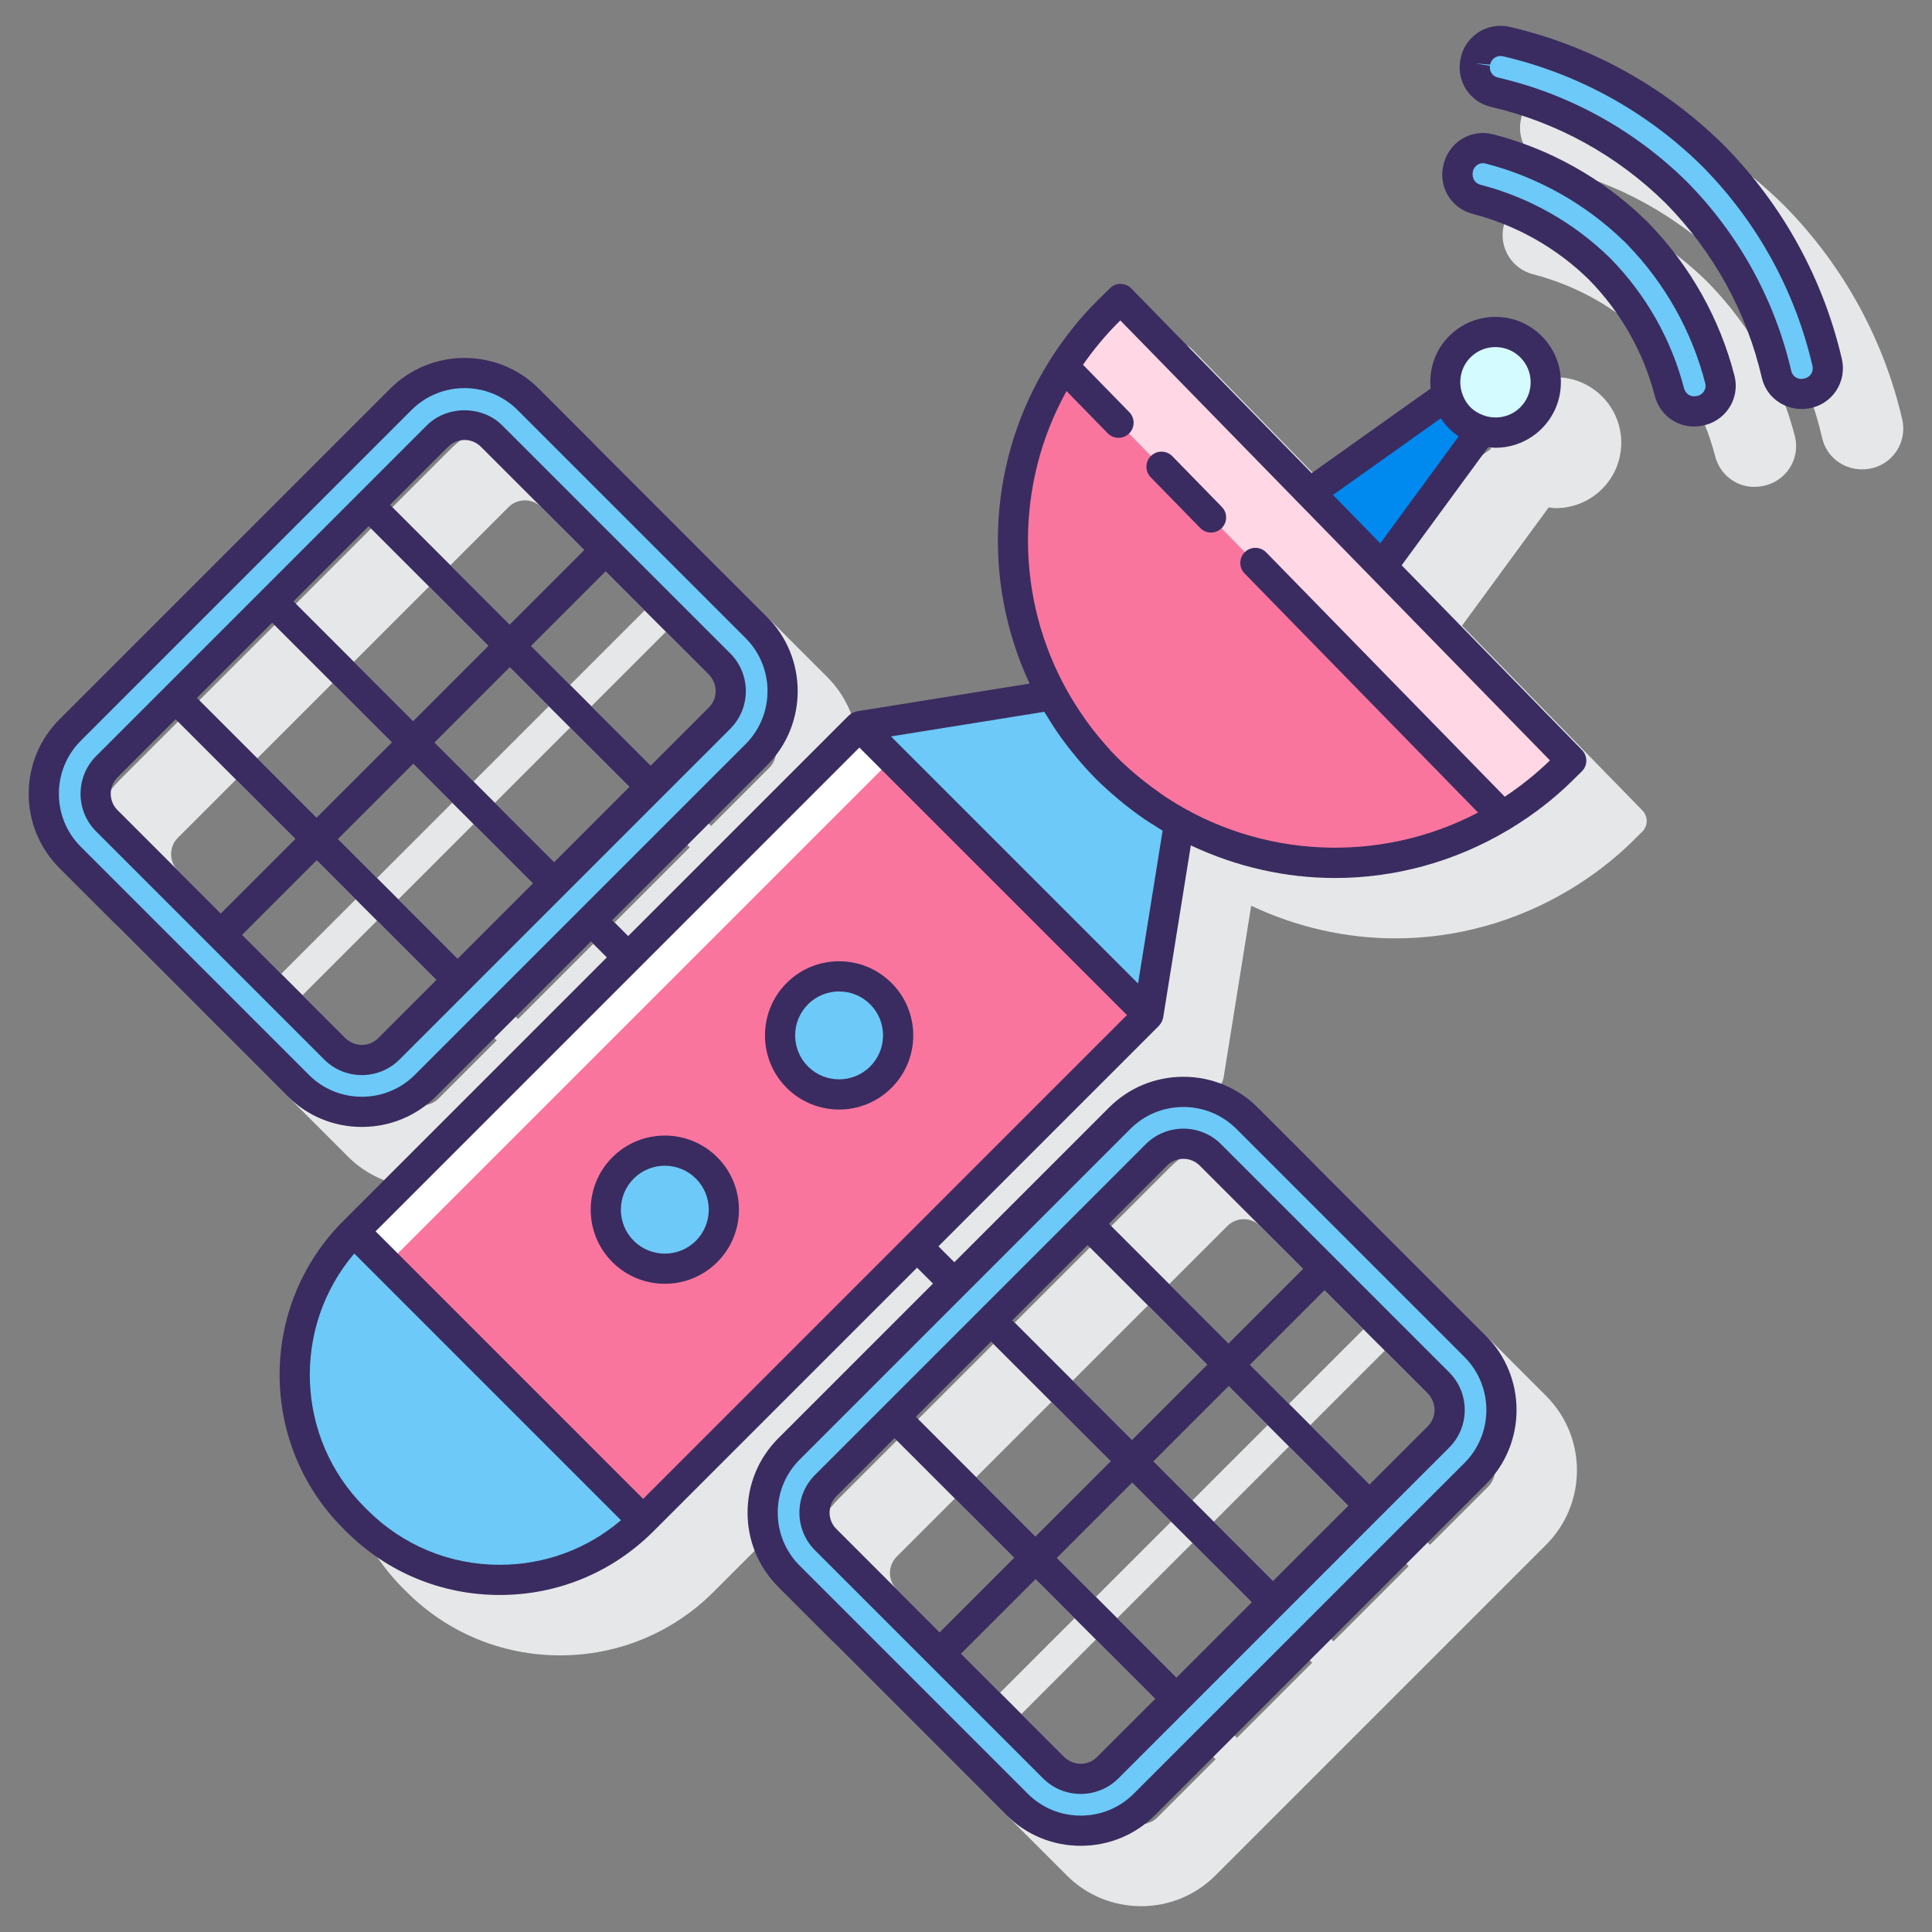 <?xml version="1.0" encoding="utf-8"?>
<!-- Generator: Adobe Illustrator 22.0.1, SVG Export Plug-In . SVG Version: 6.00 Build 0)  -->
<svg version="1.1" id="Layer_1" xmlns="http://www.w3.org/2000/svg" xmlns:xlink="http://www.w3.org/1999/xlink" x="0px" y="0px"
	 viewBox="0 0 128 128" style="enable-background:new 0 0 128 128;" xml:space="preserve">
<rect x="0" y="0" width="128" height="128" fill="#808080" stroke="none"/>
<style type="text/css">
	.st0{fill:#263238;}
	.st1{fill:#E6E7E8;}
	.st2{fill:#FFD7E5;}
	.st3{fill:#0089EF;}
	.st4{fill:#6DC9F7;}
	.st5{fill:#FA759E;}
	.st6{fill:#FFFFFF;}
	.st7{fill:#3A2C60;}
	.st8{fill:#D4FBFF;}
</style>
<g>
	<g>
		<path class="st1" d="M96.863,41.453l5.74-7.834c0.158,0.017,0.314,0.046,0.473,0.046c1.099,0,2.198-0.414,3.041-1.243
			c0.826-0.813,1.286-1.898,1.295-3.056s-0.433-2.251-1.245-3.077c-0.813-0.825-1.898-1.285-3.056-1.294c-0.012,0-0.023,0-0.036,0
			c-1.145,0-2.224,0.442-3.04,1.246c-0.966,0.951-1.372,2.245-1.254,3.5l-7.881,5.605L78.954,23.112
			c-0.186-0.19-0.439-0.299-0.706-0.301c-0.281-0.011-0.522,0.101-0.711,0.287l-0.779,0.767c-1.238,1.218-2.284,2.555-3.178,3.962
			c-0.013,0.026-0.034,0.047-0.044,0.074c-4.067,6.461-4.514,14.558-1.323,21.389l-11.435,1.836
			c-0.057,0.009-0.109,0.031-0.162,0.05c-0.024,0.008-0.049,0.012-0.073,0.022c-0.108,0.047-0.204,0.112-0.289,0.192
			c-0.007,0.007-0.017,0.009-0.024,0.016L45.618,66.017l-1.055-1.055l10.249-10.248c2.716-2.716,2.716-7.136,0-9.852l-15.11-15.11
			c-2.716-2.716-7.136-2.716-9.852,0L7.939,51.662c-1.314,1.314-2.038,3.063-2.038,4.926s0.724,3.612,2.038,4.926l15.11,15.11
			c1.314,1.314,3.063,2.038,4.926,2.038s3.612-0.724,4.926-2.038l10.248-10.248l1.055,1.055l-17.44,17.44
			c-0.005,0.005-0.007,0.013-0.012,0.018c-0.005,0.005-0.012,0.006-0.017,0.011c-5.614,5.614-5.614,14.749,0,20.363l0.191,0.191
			c2.719,2.72,6.335,4.218,10.181,4.218s7.462-1.498,10.182-4.218c0.005-0.005,0.006-0.012,0.011-0.017
			c0.005-0.005,0.012-0.006,0.017-0.011l17.44-17.44l1.055,1.055L55.566,99.289c-1.314,1.314-2.038,3.063-2.038,4.926
			s0.724,3.612,2.038,4.926l15.11,15.11c1.314,1.314,3.063,2.038,4.926,2.038s3.612-0.724,4.926-2.038l21.911-21.911
			c2.716-2.716,2.716-7.136,0-9.852l-15.11-15.11c-1.314-1.314-3.063-2.038-4.926-2.038s-3.612,0.724-4.926,2.038L67.228,87.627
			l-1.055-1.055L80.784,71.96c0.007-0.007,0.009-0.017,0.016-0.024c0.08-0.085,0.145-0.181,0.192-0.289
			c0.01-0.024,0.014-0.048,0.022-0.073c0.018-0.053,0.041-0.105,0.05-0.162l1.831-11.403c3.017,1.423,6.281,2.161,9.555,2.161
			c3.968,0,7.928-1.071,11.445-3.167c0.062-0.023,0.115-0.065,0.172-0.1c1.443-0.878,2.818-1.913,4.073-3.148l0.66-0.65
			c0.392-0.386,0.398-1.017,0.014-1.411L96.863,41.453z M11.783,57.671c-0.597-0.597-0.597-1.567,0-2.164l3.853-3.853l7.93,7.93
			l-4.934,4.935L11.783,57.671z M36.357,46.792l-4.982,4.982l-7.93-7.93l4.981-4.981L36.357,46.792z M29.841,37.449l3.853-3.853
			c0.298-0.298,0.69-0.447,1.082-0.447s0.784,0.149,1.082,0.447l6.848,6.848l-4.935,4.935L29.841,37.449z M29.961,53.188
			l-4.982,4.982l-7.93-7.93l4.982-4.982L29.961,53.188z M24.979,60.998l7.93,7.93l-3.852,3.852c-0.597,0.598-1.567,0.597-2.164,0
			l-6.848-6.848L24.979,60.998z M26.393,59.584l4.982-4.982l7.93,7.93l-4.982,4.982L26.393,59.584z M40.719,61.118l-7.93-7.93
			l4.982-4.982l7.93,7.93L40.719,61.118z M39.185,46.792l4.935-4.935l6.848,6.848c0.596,0.597,0.596,1.567,0,2.164l-3.853,3.852
			L39.185,46.792z M74.02,107.211l4.982-4.982l7.93,7.93l-4.982,4.982L74.02,107.211z M80.536,116.554l-3.852,3.852
			c-0.596,0.598-1.567,0.597-2.164,0l-6.848-6.848l4.935-4.934L80.536,116.554z M80.416,100.815l4.982-4.982l7.93,7.93l-4.982,4.981
			L80.416,100.815z M86.812,94.419l4.935-4.935l6.848,6.848c0.597,0.597,0.597,1.567,0,2.164l-3.853,3.852L86.812,94.419z
			 M85.398,93.005l-7.93-7.93l3.852-3.852c0.298-0.298,0.69-0.448,1.082-0.448s0.784,0.149,1.082,0.448v0l6.848,6.848L85.398,93.005
			z M83.983,94.419l-4.982,4.982l-7.93-7.93l4.982-4.982L83.983,94.419z M69.658,92.885l2.567,2.567c0,0,0,0,0,0l5.363,5.363
			l-4.982,4.982l-7.93-7.93L69.658,92.885z M71.192,107.211l-4.935,4.934l-6.848-6.848c-0.597-0.597-0.597-1.567,0-2.164
			l3.853-3.852L71.192,107.211z"/>
		<path class="st1" d="M113.257,18.815l-0.248-0.252c-0.023-0.024-0.048-0.047-0.074-0.068c-2.81-2.704-6.277-4.64-10.032-5.602
			c-0.715-0.184-1.485-0.057-2.109,0.349c-0.632,0.411-1.066,1.071-1.204,1.887c-0.234,1.383,0.622,2.692,1.992,3.046
			c2.89,0.747,5.553,2.256,7.688,4.351c2.108,2.147,3.617,4.811,4.364,7.702c0.315,1.218,1.386,2.03,2.592,2.03
			c0.15,0,0.302-0.013,0.455-0.039l0.074-0.013c0.741-0.125,1.401-0.56,1.812-1.191c0.405-0.624,0.533-1.394,0.349-2.11
			C117.948,25.127,115.993,21.64,113.257,18.815z"/>
		<path class="st1" d="M126.03,27.796c-1.222-5.287-3.884-10.146-7.702-14.057l-0.248-0.251c-0.021-0.021-0.043-0.041-0.065-0.06
			c-3.896-3.787-8.737-6.432-14.002-7.649c-0.719-0.166-1.485-0.026-2.1,0.385c-0.615,0.411-1.038,1.064-1.159,1.79l-0.013,0.075
			c0,0.001,0,0.002,0,0.003c-0.232,1.393,0.663,2.732,2.039,3.05c4.363,1.009,8.366,3.215,11.566,6.373
			c3.167,3.21,5.374,7.213,6.381,11.575c0.282,1.223,1.373,2.067,2.642,2.067c0.158,0,0.32-0.013,0.482-0.041
			c0.729-0.122,1.382-0.544,1.793-1.159S126.197,28.516,126.03,27.796z M101.728,8.196L101.728,8.196L101.728,8.196L101.728,8.196z"
			/>
	</g>
	<g>
		<g>
			<g>
				<g>
					<g>
						
							<rect x="36.24" y="50.752" transform="matrix(0.707 0.707 -0.707 0.707 67.198 -13.4)" class="st6" width="27.068" height="47.328"/>
						
							<rect x="27.201" y="63.515" transform="matrix(0.707 -0.707 0.707 0.707 -38.493 58.082)" class="st5" width="47.328" height="23.984"/>
						<path class="st4" d="M73.218,50.799c-1.421-1.444-2.576-3.046-3.503-4.738l-12.778,2.052l19.14,19.14l2.046-12.741
							C76.361,53.538,74.702,52.308,73.218,50.799z"/>
						<path class="st4" d="M23.442,81.607L23.442,81.607c-5.233,5.233-5.233,13.716,0,18.949l0.192,0.192
							c5.232,5.232,13.716,5.232,18.949,0l0,0L23.442,81.607z"/>
					</g>
					<g>
						<path class="st4" d="M19.756,71.917l-15.11-15.11c-2.326-2.326-2.326-6.111,0-8.438l21.911-21.911
							c2.326-2.326,6.111-2.326,8.438,0l15.11,15.11c2.326,2.326,2.326,6.111,0,8.438L28.194,71.917
							C25.867,74.244,22.082,74.244,19.756,71.917z M32.565,28.889c-0.987-0.987-2.591-0.987-3.578,0L7.076,50.8
							c-0.987,0.987-0.987,2.591,0,3.578l15.11,15.11c0.986,0.986,2.591,0.987,3.578,0l21.911-21.911
							c0.987-0.987,0.986-2.592,0-3.578L32.565,28.889z"/>
						<path class="st4" d="M67.382,119.544l-15.11-15.11c-2.326-2.326-2.326-6.111,0-8.438l21.911-21.911
							c2.326-2.326,6.111-2.326,8.438,0l15.11,15.11c2.326,2.326,2.326,6.111,0,8.438L75.82,119.544
							C73.494,121.87,69.709,121.87,67.382,119.544z M80.191,76.516c-0.987-0.987-2.591-0.987-3.578,0L54.702,98.426
							c-0.987,0.987-0.987,2.591,0,3.578l15.11,15.11c0.986,0.986,2.591,0.987,3.578,0l21.911-21.911
							c0.987-0.987,0.986-2.592,0-3.578L80.191,76.516z"/>
					</g>
				</g>
				<g>
					<path class="st5" d="M74.239,19.811l-0.779,0.767c-8.412,8.278-8.521,21.809-0.242,30.221
						c8.279,8.412,21.809,8.521,30.221,0.242l0.66-0.65L74.239,19.811z"/>
					<path class="st2" d="M74.239,19.811l-0.78,0.767c-1.159,1.141-2.155,2.384-2.999,3.698l29.09,29.793
						c1.379-0.84,2.687-1.845,3.888-3.027l0.66-0.65L74.239,19.811z"/>
					<path class="st3" d="M98.165,28.524c-0.538-0.153-1.048-0.428-1.468-0.855c-0.419-0.426-0.686-0.939-0.83-1.477l-9.084,6.461
						l4.774,4.889L98.165,28.524z"/>
					<path class="st8" d="M101.453,22.99c-1.292-1.313-3.405-1.33-4.718-0.038c-1.313,1.292-1.33,3.405-0.038,4.718
						c1.292,1.313,3.405,1.33,4.718,0.038C102.728,26.415,102.745,24.303,101.453,22.99z"/>
				</g>
			</g>
			<circle class="st4" cx="55.592" cy="68.598" r="3.912"/>
			<circle class="st4" cx="44.046" cy="80.144" r="3.912"/>
		</g>
		<path class="st4" d="M112.514,27.234c-0.868,0.147-1.691-0.403-1.911-1.256c-0.793-3.071-2.371-5.863-4.618-8.153
			c-2.29-2.247-5.081-3.825-8.152-4.618c-0.853-0.22-1.403-1.043-1.256-1.911l0.013-0.074c0.164-0.966,1.118-1.603,2.067-1.359
			c3.624,0.928,6.923,2.774,9.638,5.404l0.002-0.002l0.248,0.252c2.629,2.714,4.475,6.013,5.404,9.638
			c0.243,0.949-0.393,1.904-1.359,2.067L112.514,27.234z"/>
		<g>
			<path class="st4" d="M97.728,4.196l0.012-0.074c0.16-0.96,1.1-1.588,2.048-1.368c5.124,1.185,9.783,3.733,13.579,7.439
				l0.001-0.001l0.248,0.251c3.706,3.796,6.254,8.455,7.439,13.579c0.219,0.948-0.409,1.888-1.369,2.048l-0.075,0.012
				c-0.875,0.146-1.711-0.413-1.911-1.278c-1.052-4.554-3.329-8.692-6.644-12.052c-3.36-3.315-7.498-5.592-12.053-6.644
				C98.141,5.908,97.582,5.071,97.728,4.196z"/>
			<g>
				<path class="st7" d="M48.382,43.292l-15.11-15.11c-1.332-1.332-3.66-1.332-4.992,0L6.368,50.093
					c-1.375,1.376-1.375,3.616,0,4.992l15.11,15.11c0.688,0.688,1.592,1.032,2.496,1.032c0.904,0,1.808-0.344,2.497-1.032
					l21.911-21.911C49.757,46.907,49.757,44.668,48.382,43.292z M29.694,29.596c0.298-0.298,0.69-0.447,1.082-0.447
					s0.784,0.149,1.082,0.447l6.848,6.848l-4.935,4.935l-7.93-7.93L29.694,29.596z M30.323,63.514l-7.93-7.93l4.982-4.982l7.93,7.93
					L30.323,63.514z M18.031,41.258l7.93,7.93l-4.982,4.982l-7.93-7.93L18.031,41.258z M36.719,57.118l-7.93-7.93l4.982-4.982
					l7.93,7.93L36.719,57.118z M27.375,47.774l-7.93-7.93l4.981-4.981l7.93,7.93L27.375,47.774z M7.783,51.507l3.853-3.853
					l7.93,7.93l-4.934,4.935l-6.848-6.848C7.187,53.074,7.187,52.103,7.783,51.507z M25.057,68.78c-0.597,0.598-1.567,0.597-2.164,0
					l-6.848-6.848l4.934-4.935l7.93,7.93L25.057,68.78z M46.967,46.87l-3.853,3.852l-7.93-7.93l4.935-4.935l6.848,6.848
					C47.564,45.303,47.564,46.273,46.967,46.87z"/>
				<path class="st7" d="M53.995,102.711l15.11,15.11c0.688,0.688,1.592,1.032,2.496,1.032c0.904,0,1.808-0.344,2.497-1.032
					l21.911-21.911c0.666-0.666,1.033-1.553,1.033-2.497c0-0.943-0.367-1.83-1.033-2.496l-15.11-15.11c0,0,0,0,0,0
					c-1.377-1.375-3.616-1.375-4.992,0L53.995,97.719C52.619,99.096,52.619,101.335,53.995,102.711z M72.683,116.407
					c-0.596,0.598-1.567,0.597-2.164,0l-6.848-6.848l4.935-4.934l7.93,7.93L72.683,116.407z M65.658,88.885l7.93,7.93l-4.982,4.982
					l-7.93-7.93L65.658,88.885z M72.054,82.489l7.93,7.93l-4.982,4.982l-7.93-7.93L72.054,82.489z M81.398,91.833l7.93,7.93
					l-4.982,4.981l-7.93-7.93L81.398,91.833z M75.002,98.229l7.93,7.93l-4.982,4.982l-7.93-7.93L75.002,98.229z M94.594,94.496
					l-3.853,3.852l-7.93-7.93l4.935-4.935l6.848,6.848C95.191,92.929,95.191,93.9,94.594,94.496z M77.32,77.223
					c0.298-0.298,0.69-0.448,1.082-0.448s0.784,0.149,1.082,0.448v0l6.848,6.848l-4.935,4.935l-7.93-7.93L77.32,77.223z
					 M55.409,99.133l3.853-3.852l7.93,7.93l-4.935,4.934l-6.848-6.848C54.813,100.701,54.813,99.73,55.409,99.133z"/>
				<path class="st7" d="M79.518,34.982c0.196,0.201,0.456,0.301,0.715,0.301c0.252,0,0.504-0.095,0.699-0.285
					c0.395-0.386,0.403-1.019,0.017-1.414l-3.281-3.36c-0.385-0.395-1.018-0.402-1.414-0.017c-0.395,0.386-0.403,1.019-0.017,1.414
					L79.518,34.982z"/>
				<path class="st7" d="M92.863,37.453l5.74-7.834c0.158,0.017,0.314,0.046,0.473,0.046c1.099,0,2.198-0.414,3.041-1.243
					c0.826-0.813,1.286-1.898,1.295-3.056s-0.433-2.251-1.245-3.077c-0.813-0.825-1.898-1.285-3.056-1.294c-0.012,0-0.023,0-0.036,0
					c-1.145,0-2.224,0.442-3.04,1.246c-0.966,0.951-1.372,2.245-1.254,3.5l-7.881,5.605L74.954,19.112
					c-0.186-0.19-0.439-0.299-0.706-0.301c-0.281-0.011-0.522,0.101-0.711,0.287l-0.779,0.767c-1.238,1.218-2.284,2.555-3.178,3.962
					c-0.013,0.026-0.034,0.047-0.044,0.074c-4.067,6.461-4.514,14.558-1.323,21.389l-11.435,1.836
					c-0.057,0.009-0.109,0.031-0.162,0.05c-0.024,0.008-0.049,0.012-0.073,0.022c-0.108,0.047-0.204,0.112-0.289,0.192
					c-0.007,0.007-0.017,0.009-0.024,0.016L41.618,62.017l-1.055-1.055l10.249-10.248c2.716-2.716,2.716-7.136,0-9.852l-15.11-15.11
					c-2.716-2.716-7.136-2.716-9.852,0L3.939,47.662c-1.314,1.314-2.038,3.063-2.038,4.926s0.724,3.612,2.038,4.926l15.11,15.11
					c1.314,1.314,3.063,2.038,4.926,2.038s3.612-0.724,4.926-2.038l10.248-10.248l1.055,1.055l-17.44,17.44
					c-0.005,0.005-0.007,0.013-0.012,0.018c-0.005,0.005-0.012,0.006-0.017,0.011c-5.614,5.614-5.614,14.749,0,20.363l0.191,0.191
					c2.719,2.72,6.335,4.218,10.181,4.218s7.462-1.498,10.182-4.218c0.005-0.005,0.006-0.012,0.011-0.017
					c0.005-0.005,0.012-0.006,0.017-0.011l17.44-17.44l1.055,1.055L51.566,95.289c-1.314,1.314-2.038,3.063-2.038,4.926
					s0.724,3.612,2.038,4.926l15.11,15.11c1.314,1.314,3.063,2.038,4.926,2.038s3.612-0.724,4.926-2.038L98.438,98.34
					c2.716-2.716,2.716-7.136,0-9.852l-15.11-15.11c-1.314-1.314-3.063-2.038-4.926-2.038s-3.612,0.724-4.926,2.038L63.228,83.627
					l-1.055-1.055L76.784,67.96c0.007-0.007,0.009-0.017,0.016-0.024c0.08-0.085,0.145-0.181,0.192-0.289
					c0.01-0.024,0.014-0.048,0.022-0.073c0.018-0.053,0.041-0.105,0.05-0.162l1.831-11.403c3.017,1.423,6.281,2.161,9.555,2.161
					c3.968,0,7.928-1.071,11.445-3.167c0.062-0.023,0.115-0.065,0.172-0.1c1.443-0.878,2.818-1.913,4.073-3.148l0.66-0.65
					c0.392-0.386,0.398-1.017,0.014-1.411L92.863,37.453z M97.437,23.665c0.917-0.904,2.399-0.892,3.303,0.026
					c0.904,0.918,0.892,2.401-0.026,3.304c-0.616,0.606-1.483,0.791-2.262,0.576c-0.005-0.002-0.009-0.007-0.015-0.008
					c-0.196-0.056-0.376-0.133-0.543-0.227c-0.01-0.006-0.021-0.01-0.031-0.017c-0.167-0.098-0.319-0.214-0.453-0.35
					c-0.133-0.135-0.246-0.289-0.341-0.457c-0.007-0.011-0.011-0.023-0.018-0.035c-0.091-0.167-0.165-0.347-0.217-0.543
					c-0.001-0.005-0.006-0.008-0.007-0.013C96.622,25.139,96.819,24.272,97.437,23.665z M95.456,27.713
					c0.153,0.232,0.327,0.453,0.528,0.658c0,0,0,0,0,0s0,0,0,0c0.201,0.204,0.419,0.385,0.655,0.542L91.448,36l-3.133-3.208
					L95.456,27.713z M27.486,71.21c-0.937,0.937-2.184,1.452-3.512,1.452s-2.575-0.516-3.512-1.452L5.353,56.1
					c-0.937-0.937-1.452-2.184-1.452-3.512c0-1.329,0.516-2.576,1.452-3.512l21.911-21.911c0.968-0.968,2.24-1.452,3.512-1.452
					c1.272,0,2.543,0.484,3.512,1.452l15.11,15.11c1.936,1.937,1.936,5.087,0,7.024L27.486,71.21z M74.89,74.793
					c0.937-0.937,2.184-1.452,3.512-1.452c1.329,0,2.576,0.516,3.512,1.452l15.11,15.11c1.936,1.937,1.936,5.087,0,7.023
					l-21.911,21.911c-0.937,0.937-2.184,1.452-3.512,1.452c-1.328,0-2.575-0.516-3.512-1.452l-15.11-15.11
					c-0.937-0.937-1.452-2.184-1.452-3.512s0.516-2.575,1.452-3.512L74.89,74.793z M33.108,103.672c-3.312,0-6.425-1.29-8.767-3.632
					l-0.191-0.191c-4.596-4.596-4.822-11.933-0.679-16.799l17.67,17.67C38.901,102.63,36.084,103.672,33.108,103.672z
					 M42.611,99.305L24.885,81.578l32.052-32.052l17.726,17.726L42.611,99.305z M77.026,55.036L75.4,65.161L59.028,48.79
					l10.16-1.631c0.046,0.079,0.098,0.153,0.145,0.231c0.18,0.298,0.361,0.595,0.557,0.886c0.298,0.447,0.613,0.88,0.939,1.3
					c0.126,0.161,0.258,0.319,0.389,0.478c0.408,0.496,0.828,0.979,1.275,1.434c0.004,0.004,0.007,0.009,0.012,0.013
					c0.004,0.004,0.009,0.008,0.013,0.012c0.463,0.47,0.955,0.911,1.459,1.338c0.146,0.124,0.291,0.247,0.439,0.367
					c0.467,0.375,0.945,0.736,1.443,1.074c0.203,0.138,0.412,0.263,0.618,0.394C76.66,54.802,76.839,54.925,77.026,55.036z
					 M99.694,52.784L83.888,36.596c-0.385-0.395-1.019-0.402-1.414-0.017s-0.403,1.019-0.017,1.414l15.467,15.841
					c-6.495,3.409-14.44,3.069-20.637-0.994c-0.208-0.136-0.407-0.285-0.61-0.428c-0.309-0.22-0.616-0.445-0.915-0.684
					c-0.168-0.133-0.335-0.268-0.498-0.406c-0.456-0.388-0.905-0.79-1.333-1.225c-0.416-0.423-0.798-0.867-1.17-1.315
					c-0.151-0.184-0.3-0.37-0.445-0.56c-0.189-0.245-0.364-0.497-0.54-0.748c-0.374-0.539-0.729-1.097-1.056-1.677
					c-3.466-6.158-3.484-13.725-0.06-19.886l2.729,2.795c0.196,0.201,0.456,0.301,0.715,0.301c0.252,0,0.504-0.095,0.699-0.285
					c0.395-0.386,0.403-1.019,0.017-1.414l-3.068-3.142c0.706-1.011,1.5-1.979,2.41-2.875l0.063-0.063l28.463,29.15
					C101.753,51.291,100.746,52.086,99.694,52.784z"/>
				<path class="st7" d="M52.118,65.125c-1.916,1.915-1.916,5.032,0,6.947c0.958,0.958,2.215,1.437,3.474,1.437
					c1.258,0,2.516-0.479,3.473-1.437c0.928-0.928,1.439-2.161,1.439-3.474c0-1.312-0.511-2.545-1.439-3.473
					c-0.928-0.928-2.161-1.439-3.473-1.439C54.279,63.686,53.046,64.197,52.118,65.125z M58.504,68.598
					c0,0.778-0.303,1.509-0.853,2.06c-1.136,1.136-2.983,1.136-4.119,0c-1.135-1.136-1.135-2.983,0-4.119
					c0.55-0.55,1.282-0.853,2.06-0.853c0.777,0,1.509,0.303,2.059,0.853S58.504,67.821,58.504,68.598z"/>
				<path class="st7" d="M40.572,76.671c-1.916,1.916-1.916,5.032,0,6.947c0.958,0.958,2.216,1.437,3.474,1.437
					s2.516-0.479,3.474-1.437c1.916-1.916,1.916-5.032,0-6.947C45.604,74.755,42.487,74.755,40.572,76.671z M46.105,82.204
					c-1.136,1.136-2.983,1.136-4.119,0s-1.136-2.983,0-4.119c0.568-0.568,1.314-0.852,2.06-0.852s1.492,0.284,2.06,0.852
					C47.241,79.221,47.241,81.068,46.105,82.204z"/>
				<path class="st7" d="M109.257,14.815l-0.248-0.252c-0.023-0.024-0.048-0.047-0.074-0.068c-2.81-2.704-6.277-4.64-10.032-5.602
					c-0.715-0.184-1.485-0.057-2.109,0.349c-0.632,0.411-1.066,1.071-1.204,1.887c-0.234,1.383,0.622,2.692,1.992,3.046
					c2.89,0.747,5.553,2.256,7.688,4.351c2.108,2.147,3.617,4.811,4.364,7.702c0.315,1.218,1.386,2.03,2.592,2.03
					c0.15,0,0.302-0.013,0.455-0.039l0.074-0.013c0.741-0.125,1.401-0.56,1.812-1.191c0.405-0.624,0.533-1.394,0.349-2.11
					C113.948,21.127,111.993,17.64,109.257,14.815z M112.89,25.927c-0.063,0.096-0.207,0.264-0.47,0.309l-0.074,0.013
					c-0.345,0.062-0.682-0.165-0.774-0.521c-0.835-3.23-2.52-6.205-4.886-8.616c-2.398-2.353-5.373-4.038-8.602-4.873
					c-0.356-0.092-0.58-0.425-0.508-0.85c0.044-0.263,0.213-0.407,0.309-0.469c0.07-0.045,0.198-0.109,0.362-0.109
					c0.05,0,0.104,0.006,0.162,0.021c3.442,0.882,6.62,2.664,9.19,5.153c0.012,0.012,0.024,0.023,0.037,0.034l0.19,0.194
					c2.489,2.57,4.271,5.748,5.153,9.19C113.041,25.644,112.949,25.834,112.89,25.927z"/>
				<path class="st7" d="M122.03,23.796c-1.222-5.287-3.884-10.146-7.702-14.057l-0.248-0.251c-0.021-0.021-0.043-0.041-0.065-0.06
					c-3.896-3.787-8.737-6.432-14.002-7.649c-0.719-0.166-1.485-0.026-2.1,0.385c-0.615,0.411-1.038,1.064-1.159,1.79l-0.013,0.075
					c0,0.001,0,0.002,0,0.003c-0.232,1.393,0.663,2.732,2.039,3.05c4.363,1.009,8.366,3.215,11.566,6.373
					c3.167,3.21,5.374,7.213,6.381,11.575c0.282,1.223,1.373,2.067,2.642,2.067c0.158,0,0.32-0.013,0.482-0.041
					c0.729-0.122,1.382-0.544,1.793-1.159S122.197,24.516,122.03,23.796z M119.983,24.785c-0.107,0.161-0.27,0.266-0.534,0.311
					c-0.354,0.06-0.692-0.168-0.773-0.517c-1.091-4.723-3.479-9.055-6.916-12.539c-3.474-3.427-7.807-5.815-12.53-6.907
					c-0.348-0.081-0.575-0.42-0.516-0.772l-0.986-0.165l0.999,0.09c0.032-0.189,0.137-0.352,0.298-0.459
					c0.161-0.108,0.35-0.142,0.539-0.1c4.931,1.141,9.462,3.624,13.105,7.181c0.013,0.012,0.025,0.024,0.038,0.036l0.195,0.197
					c3.558,3.644,6.04,8.176,7.18,13.105C120.125,24.433,120.09,24.625,119.983,24.785z"/>
			</g>
		</g>
	</g>
</g>
</svg>
